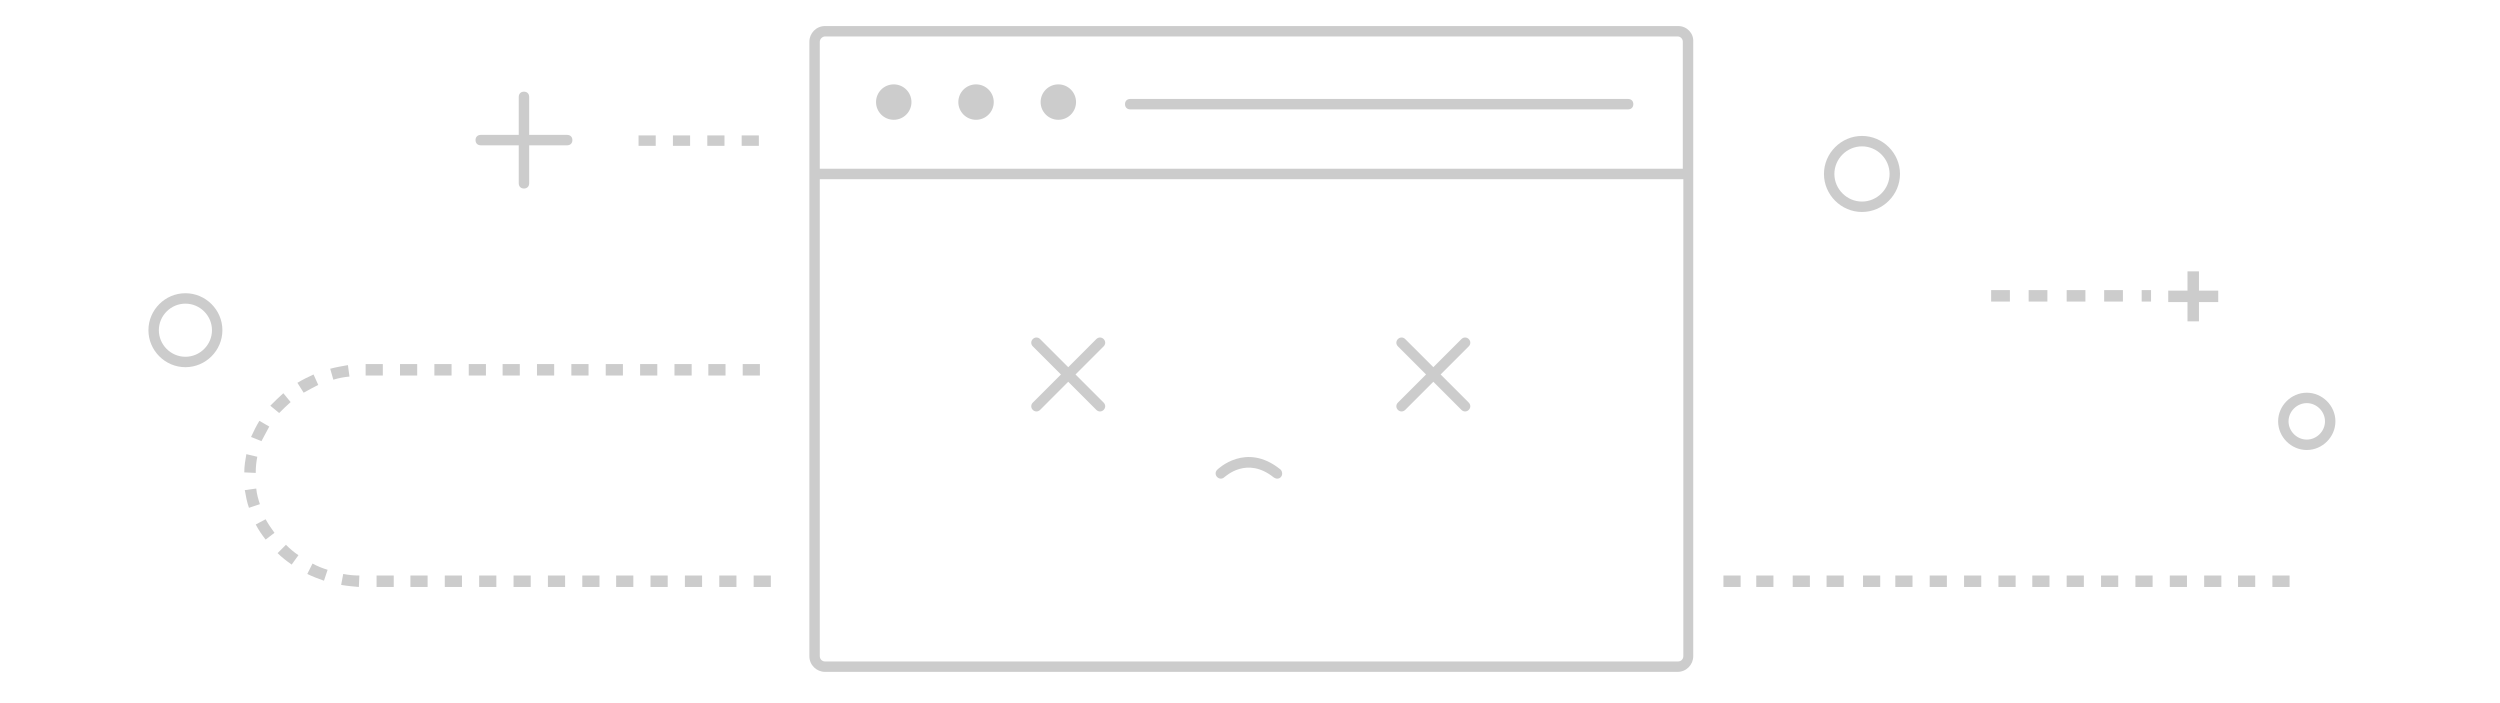 <svg width=" 480px" fill="#cccccc" height=" 135px" viewBox="0 0 480 135" version="1.1" xmlns="http://www.w3.org/2000/svg">        <rect x="142.4" y="26" width="3.3" height="2"></rect><rect x="144.7" y="110.5" width="3.3" height="2.2"></rect><rect x="131.5" y="110.5" width="3.3" height="2.2"></rect><rect x="129.2" y="26" width="3.3" height="2"></rect><rect x="129.5" y="69.9" width="3.3" height="2.2"></rect><rect x="136" y="69.9" width="3.3" height="2.2"></rect><rect x="142.6" y="69.9" width="3.3" height="2.2"></rect><rect x="135.8" y="26" width="3.3" height="2"></rect><rect x="138.1" y="110.5" width="3.3" height="2.2"></rect><rect x="124.9" y="110.5" width="3.3" height="2.2"></rect><path d="M49.2,93.8L47,94.1c0.2,1.1,0.4,2.3,0.8,3.4l2.1-0.7C49.6,95.9,49.3,94.9,49.2,93.8z"></path><path d="M60.2,71.9c-1.1,0.5-2.1,1-3.1,1.6l1.2,1.9c0.9-0.5,1.8-1,2.8-1.5L60.2,71.9z"></path><path d="M53.3,106.2c0.8,0.8,1.7,1.5,2.7,2.2l1.3-1.8c-0.9-0.6-1.7-1.3-2.4-2L53.3,106.2z"></path><path d="M59,110.2c1,0.5,2.1,0.9,3.2,1.3l0.7-2.1c-1-0.3-2-0.7-2.9-1.2L59,110.2z"></path><path d="M49.1,100.7c0.5,1,1.2,2,1.9,2.9l1.7-1.3c-0.6-0.8-1.2-1.7-1.7-2.6L49.1,100.7z"></path><rect x="70.2" y="69.9" width="3.3" height="2.2"></rect><path d="M66.8,70.1c-1.1,0.2-2.3,0.4-3.4,0.7l0.6,2.1c1-0.3,2-0.5,3.1-0.6L66.8,70.1z"></path><path d="M65.5,112.3c1.1,0.2,2.3,0.3,3.4,0.4l0.1-2.2c-1,0-2.1-0.1-3.1-0.3L65.5,112.3z"></path><path d="M55.8,77.2l-1.4-1.7c-0.9,0.8-1.7,1.6-2.5,2.4l1.7,1.4C54.2,78.7,55,77.9,55.8,77.2z"></path><path d="M51.7,81.9l-1.9-1.1c-0.6,1-1.1,2-1.6,3.1l2,0.8C50.7,83.8,51.2,82.8,51.7,81.9z"></path><rect x="72.3" y="110.5" width="3.3" height="2.2"></rect><rect x="116.3" y="69.9" width="3.3" height="2.2"></rect><rect x="105.2" y="110.5" width="3.3" height="2.2"></rect><rect x="109.7" y="69.9" width="3.3" height="2.2"></rect><rect x="103.1" y="69.9" width="3.3" height="2.2"></rect><rect x="118.3" y="110.5" width="3.3" height="2.2"></rect><rect x="98.6" y="110.5" width="3.3" height="2.2"></rect><rect x="111.8" y="110.5" width="3.3" height="2.2"></rect><rect x="122.9" y="69.9" width="3.3" height="2.2"></rect><rect x="76.8" y="69.9" width="3.3" height="2.2"></rect><rect x="83.4" y="69.9" width="3.3" height="2.2"></rect><rect x="78.8" y="110.5" width="3.3" height="2.2"></rect><rect x="85.4" y="110.5" width="3.3" height="2.2"></rect><rect x="90" y="69.9" width="3.3" height="2.2"></rect><rect x="92" y="110.5" width="3.3" height="2.2"></rect><rect x="96.5" y="69.9" width="3.3" height="2.2"></rect><path d="M49.4,87.7l-2.1-0.5c-0.2,1.1-0.4,2.3-0.4,3.5l2.2,0.1C49.1,89.7,49.2,88.7,49.4,87.7z"></path><rect x="344.2" y="110.5" width="3.3" height="2.2"></rect><rect x="337.2" y="110.5" width="3.3" height="2.2"></rect><rect x="416.6" y="110.5" width="3.3" height="2.2"></rect><rect x="410" y="110.5" width="3.3" height="2.2"></rect><rect x="423.2" y="110.5" width="3.3" height="2.2"></rect><rect x="429.7" y="110.5" width="3.3" height="2.2"></rect><rect x="403.4" y="110.5" width="3.3" height="2.2"></rect><rect x="436.3" y="110.5" width="3.3" height="2.2"></rect><rect x="370.5" y="110.5" width="3.3" height="2.2"></rect><rect x="363.9" y="110.5" width="3.3" height="2.2"></rect><rect x="396.8" y="110.5" width="3.3" height="2.2"></rect><rect x="350.7" y="110.5" width="3.3" height="2.2"></rect><rect x="357.7" y="110.5" width="3.3" height="2.2"></rect><rect x="377.1" y="110.5" width="3.3" height="2.2"></rect><rect x="390.2" y="110.5" width="3.3" height="2.2"></rect><rect x="383.7" y="110.5" width="3.3" height="2.2"></rect><path d="M35.6,70.5c-3.9,0-7.1-3.2-7.1-7.1s3.2-7.1,7.1-7.1s7.1,3.2,7.1,7.1S39.5,70.5,35.6,70.5z M35.6,58.3c-2.8,0-5.1,2.3-5.1,5.1s2.3,5.1,5.1,5.1s5.1-2.3,5.1-5.1S38.4,58.3,35.6,58.3z"></path><path d="M108.9,25.9h-7.3v-7.3c0-0.6-0.4-1-1-1s-1,0.4-1,1v7.3h-7.3c-0.6,0-1,0.4-1,1s0.4,1,1,1h7.3v7.3c0,0.6,0.4,1,1,1s1-0.4,1-1v-7.3h7.3c0.6,0,1-0.4,1-1S109.5,25.9,108.9,25.9z"></path><path d="M357.5,40.7c-4,0-7.3-3.3-7.3-7.3c0-4,3.3-7.3,7.3-7.3s7.3,3.3,7.3,7.3C364.8,37.4,361.5,40.7,357.5,40.7z M357.5,28.1c-2.9,0-5.3,2.4-5.3,5.3s2.4,5.3,5.3,5.3s5.3-2.4,5.3-5.3S360.4,28.1,357.5,28.1z"></path><path d="M442.9,86.4c-3,0-5.5-2.5-5.5-5.5s2.5-5.5,5.5-5.5s5.5,2.5,5.5,5.5S445.9,86.4,442.9,86.4z M442.9,77.4c-1.9,0-3.5,1.6-3.5,3.5s1.6,3.5,3.5,3.5s3.5-1.6,3.5-3.5S444.8,77.4,442.9,77.4z"></path><rect x="122.6" y="26" width="3.3" height="2"></rect><polygon points="420,61.7 422.2,61.7 422.2,58 425.9,58 425.9,55.8 422.2,55.8 422.2,52.1 420,52.1 420,55.8 416.3,55.8 416.3,58 420,58 "></polygon><rect x="411.2" y="55.7" width="1.8" height="2.2"></rect><rect x="404" y="55.7" width="3.6" height="2.2"></rect><rect x="396.8" y="55.7" width="3.6" height="2.2"></rect><rect x="389.5" y="55.7" width="3.6" height="2.2"></rect><rect x="382.3" y="55.7" width="3.6" height="2.2"></rect><circle cx="171.6" cy="19.6" r="3.4"></circle><circle cx="187.4" cy="19.6" r="3.4"></circle><circle cx="203.2" cy="19.6" r="3.4"></circle><path d="M206.5,71.9l5.4-5.4c0.4-0.4,0.4-1,0-1.4s-1-0.4-1.4,0l-5.4,5.4l-5.4-5.4c-0.4-0.4-1-0.4-1.4,0s-0.4,1,0,1.4l5.4,5.4l-5.4,5.4c-0.4,0.4-0.4,1,0,1.4s1,0.4,1.4,0l5.4-5.4l5.4,5.4c0.4,0.4,1,0.4,1.4,0s0.4-1,0-1.4L206.5,71.9z"></path><path d="M276.6,71.9l5.4-5.4c0.4-0.4,0.4-1,0-1.4s-1-0.4-1.4,0l-5.4,5.4l-5.4-5.4c-0.4-0.4-1-0.4-1.4,0s-0.4,1,0,1.4l5.4,5.4l-5.4,5.4c-0.4,0.4-0.4,1,0,1.4s1,0.4,1.4,0l5.4-5.4l5.4,5.4c0.4,0.4,1,0.4,1.4,0s0.4-1,0-1.4L276.6,71.9z"></path><path d="M312.6,21H217c-0.6,0-1-0.4-1-1s0.4-1,1-1h95.6c0.6,0,1,0.4,1,1S313.2,21,312.6,21z"></path><path d="M322.2,5H158.4c-1.7,0-3,1.4-3,3v118c0,1.7,1.4,3,3,3h163.7c1.7,0,3-1.4,3-3V8C325.2,6.4,323.9,5,322.2,5z M158.4,7h163.7c0.6,0,1,0.5,1,1v24.4H157.4V8C157.4,7.5,157.9,7,158.4,7z M322.2,127H158.4c-0.6,0-1-0.5-1-1V34.4h165.8V126C323.2,126.5,322.8,127,322.2,127z"></path><path d="M245.2,91.9c-0.2,0-0.4-0.1-0.6-0.2c-5.2-4.2-9.3-0.2-9.5-0.1c-0.4,0.4-1,0.4-1.4,0s-0.4-1,0-1.4c0.1-0.1,5.5-5.4,12.1-0.1c0.4,0.3,0.5,1,0.2,1.4C245.8,91.8,245.5,91.9,245.2,91.9z"></path><rect x="330.9" y="110.5" width="3.3" height="2.2"></rect>    </svg>